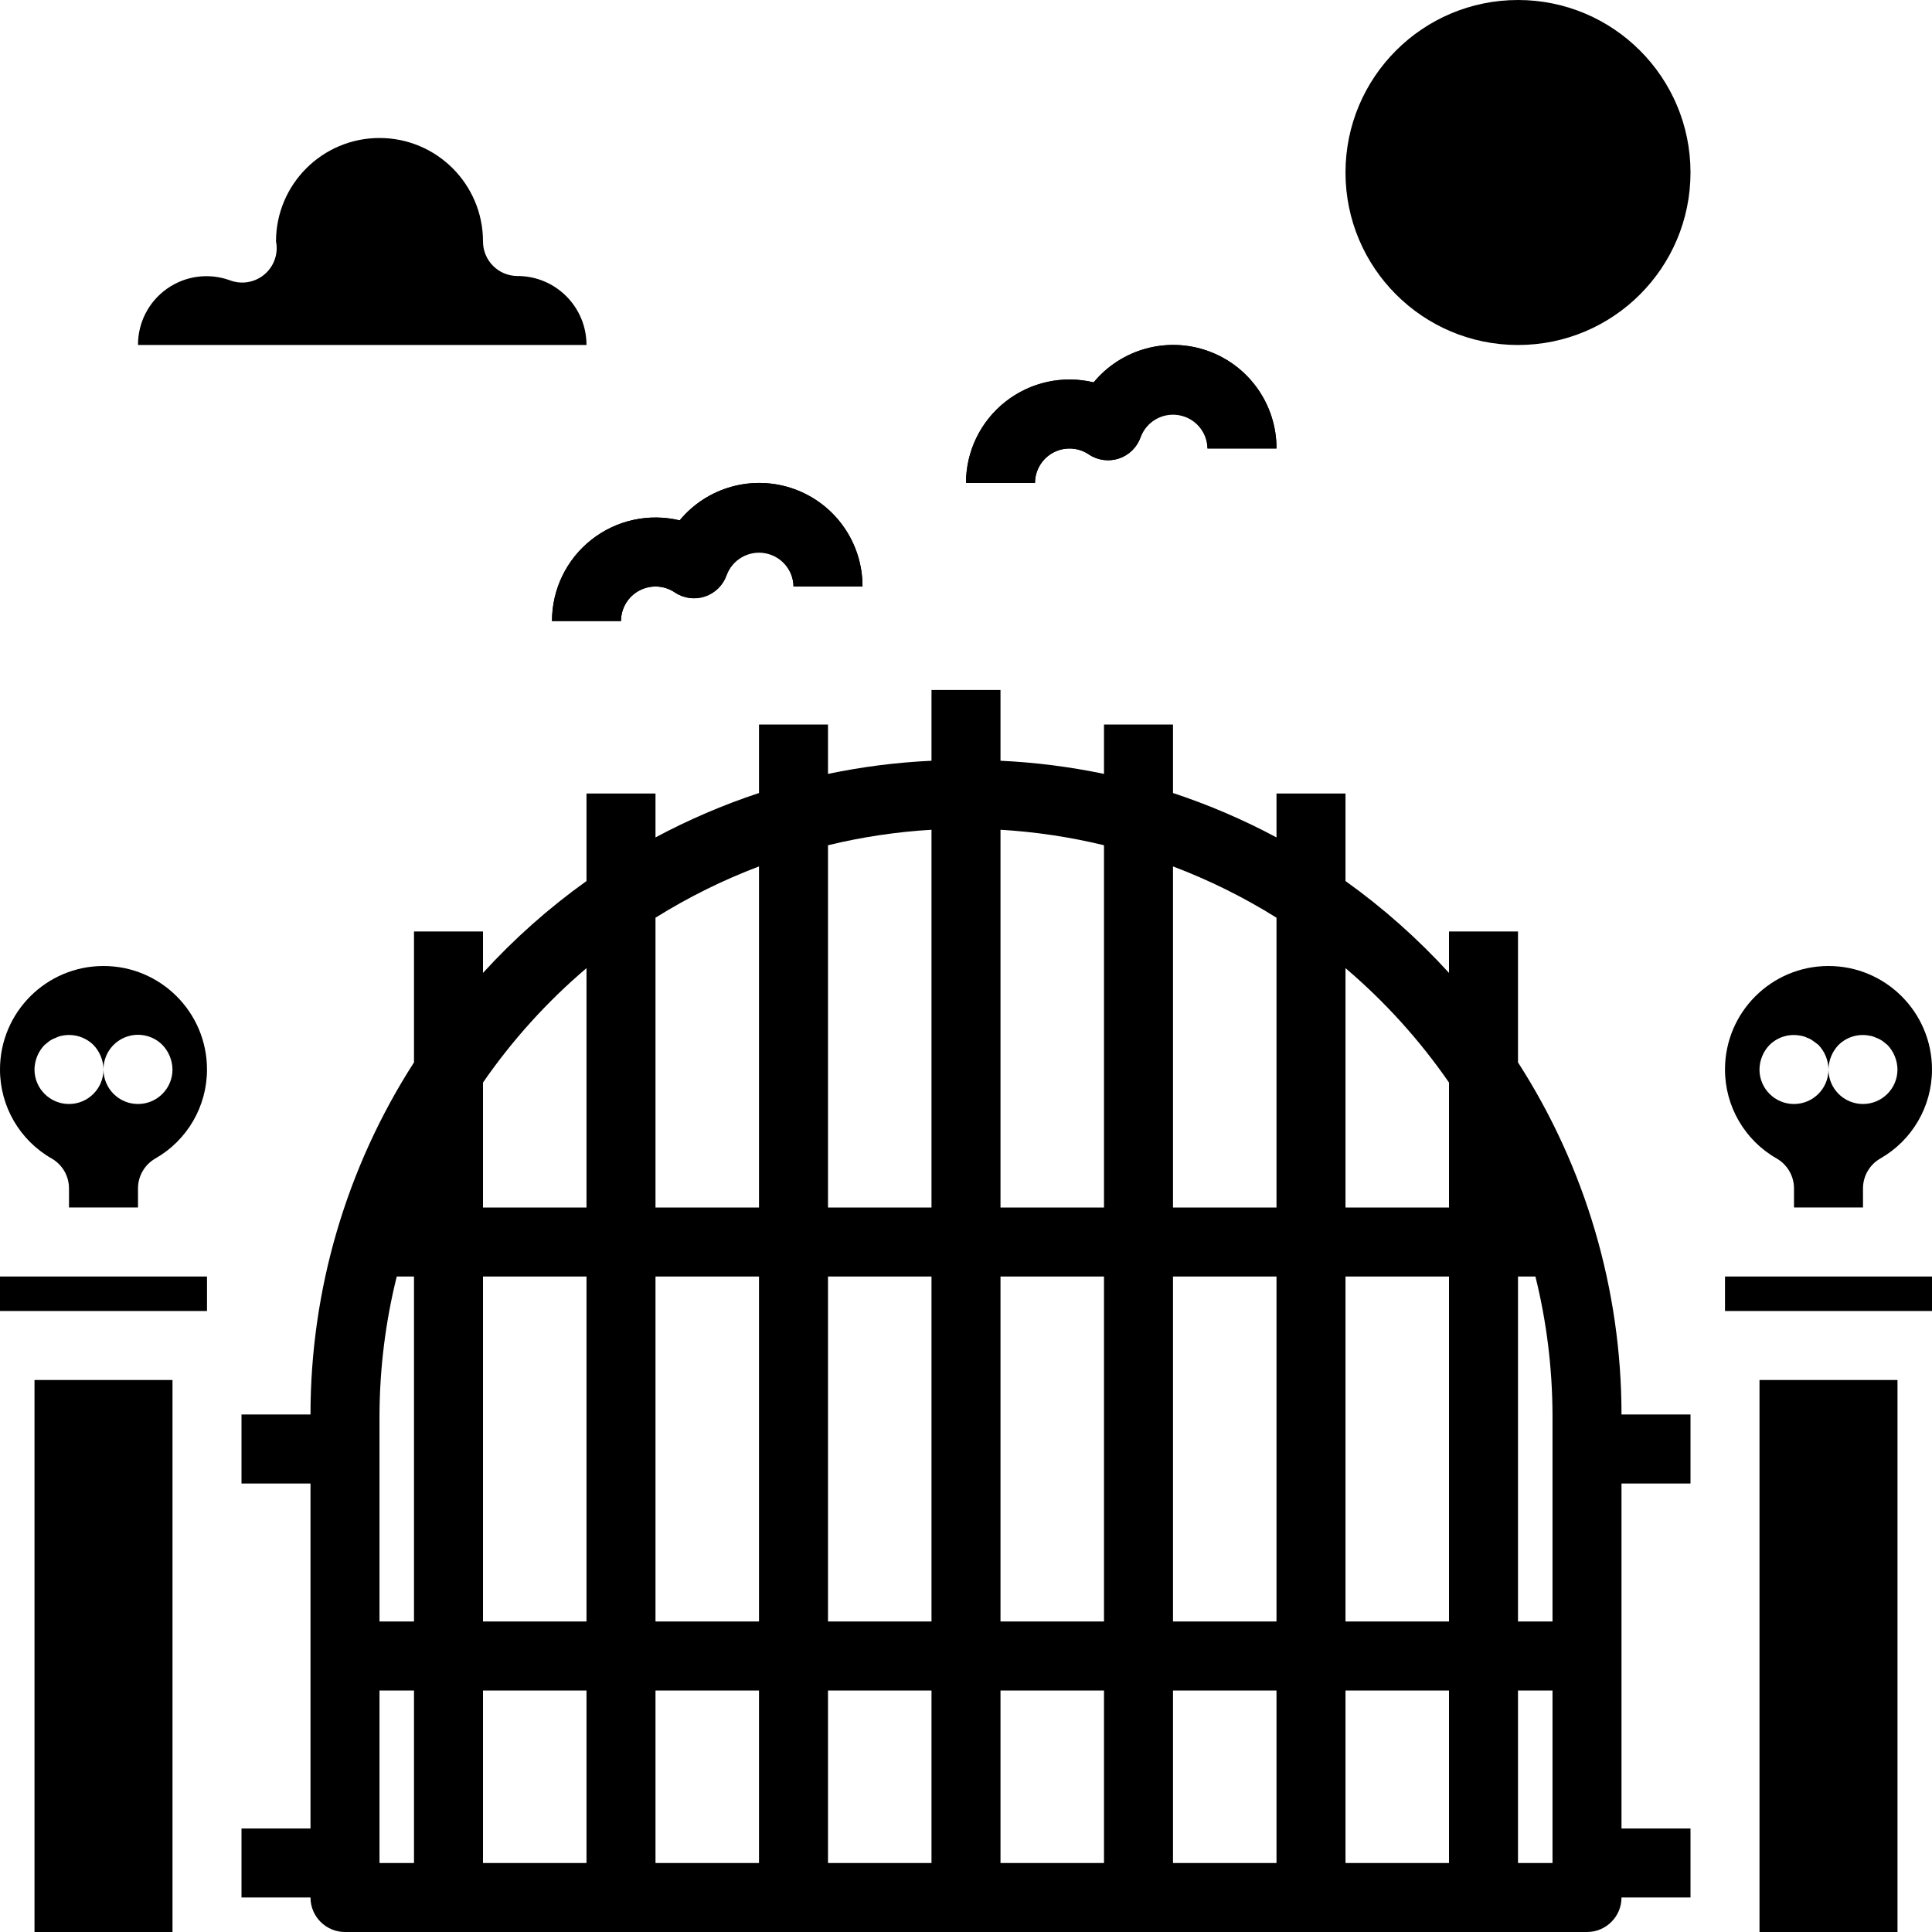 <svg id="icon" height="448pt" viewBox="0 0 448 448" width="448pt" xmlns="http://www.w3.org/2000/svg"><path d="m144 144h-16c0-7.352 3.367-14.297 9.141-18.844 5.773-4.551 13.312-6.207 20.461-4.492 6.445-7.785 17.086-10.688 26.594-7.246 9.504 3.438 15.828 12.473 15.805 22.582h-16c-.078-3.844-2.879-7.09-6.672-7.727-3.793-.641-7.5 1.512-8.832 5.117-.82 2.336-2.672 4.16-5.02 4.941-2.348.785-4.926.438-6.98-.941-2.449-1.664-5.617-1.84-8.234-.453-2.621 1.383-4.258 4.102-4.262 7.062zm0 0"/><path d="m240 112h-16c0-7.352 3.367-14.297 9.141-18.844 5.773-4.551 13.312-6.207 20.461-4.492 6.445-7.785 17.086-10.688 26.594-7.246 9.504 3.438 15.828 12.473 15.805 22.582h-16c-.078-3.844-2.879-7.09-6.672-7.727-3.793-.641-7.5 1.512-8.832 5.117-.82 2.336-2.672 4.16-5.02 4.941-2.348.785-4.926.438-6.98-.941-2.449-1.664-5.617-1.84-8.234-.453-2.621 1.383-4.258 4.102-4.262 7.062zm0 0"/><path d="m392 40c0 22.09-17.91 40-40 40s-40-17.91-40-40 17.91-40 40-40 40 17.91 40 40zm0 0"/><path d="m120 64c-4.418 0-8-3.582-8-8 0-13.254-10.746-24-24-24s-24 10.746-24 24c.117.496.172 1.008.16 1.52 0 2.629-1.289 5.09-3.449 6.582-2.16 1.496-4.918 1.832-7.375.906-4.883-1.785-10.332-1.07-14.586 1.922-4.254 2.988-6.777 7.871-6.75 13.07h104c0-8.836-7.164-16-16-16zm0 0"/><path d="m128 144h16c0-2.957 1.629-5.672 4.238-7.062s5.773-1.227 8.227.422c2.055 1.379 4.633 1.727 6.98.941 2.348-.781 4.199-2.605 5.02-4.941 1.301-3.66 5.047-5.852 8.875-5.203 3.828.652 6.637 3.961 6.66 7.844h16c.023-10.109-6.301-19.145-15.805-22.582-9.508-3.441-20.148-.539-26.594 7.246-7.148-1.715-14.688-.059-20.461 4.492-5.773 4.547-9.141 11.492-9.141 18.844zm0 0"/><path d="m248 104c1.59-.004 3.145.469 4.465 1.359 2.055 1.379 4.633 1.727 6.98.941 2.348-.781 4.199-2.605 5.02-4.941 1.301-3.66 5.047-5.852 8.875-5.203 3.828.652 6.637 3.961 6.66 7.844h16c.023-10.109-6.301-19.145-15.805-22.582-9.508-3.441-20.148-.539-26.594 7.246-7.148-1.715-14.688-.059-20.461 4.492-5.773 4.547-9.141 11.492-9.141 18.844h16c0-4.418 3.582-8 8-8zm0 0"/><path d="m12 268.648c2.469 1.426 3.996 4.059 4 6.91v4.441h16v-4.441c.004-2.852 1.531-5.484 4-6.91 7.422-4.223 12.004-12.109 12-20.648 0-13.254-10.746-24-24-24s-24 10.746-24 24c-.004 8.539 4.578 16.426 12 20.648zm-1.68-26.328 1.191-.961c.449-.301.938-.543 1.449-.719.453-.23.938-.395 1.438-.48 2.637-.535 5.367.273 7.281 2.16 1.461 1.531 2.289 3.562 2.32 5.68-.02-3.25 1.93-6.188 4.934-7.434 3-1.246 6.457-.555 8.746 1.754 1.461 1.531 2.289 3.562 2.32 5.68 0 4.418-3.582 8-8 8s-8-3.582-8-8c0 4.418-3.582 8-8 8s-8-3.582-8-8c.027-2.117.855-4.148 2.32-5.68zm0 0"/><path d="m0 296h48v8h-48zm0 0"/><path d="m8 320h32v128h-32zm0 0"/><path d="m392 344v-16h-16c-.004-28.953-8.332-57.297-24-81.648v-30.352h-16v9.602c-7.23-7.926-15.277-15.066-24-21.305v-20.297h-16v10.184c-7.688-4.117-15.719-7.562-24-10.297v-15.887h-16v11.457c-7.906-1.656-15.93-2.676-24-3.051v-16.406h-16v16.406c-8.07.375-16.094 1.395-24 3.051v-11.457h-16v15.887c-8.281 2.734-16.312 6.18-24 10.297v-10.184h-16v20.297c-8.723 6.238-16.77 13.379-24 21.305v-9.602h-16v30.352c-15.668 24.352-23.996 52.695-24 81.648h-16v16h16v80h-16v16h16c0 4.418 3.582 8 8 8h288c4.418 0 8-3.582 8-8h16v-16h-16v-80zm-300-48h4v80h-8v-48c.055-10.789 1.395-21.531 4-32zm20 0h24v80h-24zm144 80h-24v-80h24zm16-80h24v80h-24zm-56 80h-24v-80h24zm-40 0h-24v-80h24zm-40 16v40h-24v-40zm16 0h24v40h-24zm40 0h24v40h-24zm40 0h24v40h-24zm40 0h24v40h-24zm40 0h24v40h-24zm0-16v-80h24v80zm40-80h4.039c2.594 10.469 3.922 21.215 3.961 32v48h-8zm-16-44.977v28.977h-24v-55.504c9.125 7.758 17.191 16.676 24 26.527zm-40-38.223v67.199h-24v-79.09c8.371 3.164 16.41 7.148 24 11.891zm-40-16.801v84h-24v-87.594c8.09.48 16.125 1.68 24 3.594zm-40-3.551v87.551h-24v-84c7.875-1.914 15.91-3.113 24-3.594zm-40 8.504v79.047h-24v-67.199c7.59-4.742 15.629-8.727 24-11.891zm-40 23.582v55.465h-24v-28.977c6.809-9.852 14.875-18.77 24-26.527zm-48 167.465h8v40h-8zm264 40v-40h8v40zm0 0"/><path d="m412 268.648c2.469 1.426 3.996 4.059 4 6.91v4.441h16v-4.441c.004-2.852 1.531-5.484 4-6.91 7.422-4.223 12.004-12.109 12-20.648 0-13.254-10.746-24-24-24s-24 10.746-24 24c-.004 8.539 4.578 16.426 12 20.648zm-1.68-26.328c1.891-1.875 4.59-2.684 7.199-2.16.531.074 1.051.238 1.527.48.492.16.953.402 1.359.719.473.32.883.641 1.281.961 1.461 1.535 2.285 3.562 2.312 5.68.027-2.117.855-4.148 2.32-5.68 1.891-1.875 4.59-2.684 7.199-2.16.531.074 1.051.238 1.527.48.512.176.996.418 1.441.719l1.199.961c1.461 1.535 2.285 3.562 2.312 5.68 0 4.418-3.582 8-8 8s-8-3.582-8-8c0 4.418-3.582 8-8 8s-8-3.582-8-8c.027-2.117.855-4.148 2.32-5.68zm0 0"/><path d="m400 296h48v8h-48zm0 0"/><path d="m408 320h32v128h-32zm0 0"/></svg>
